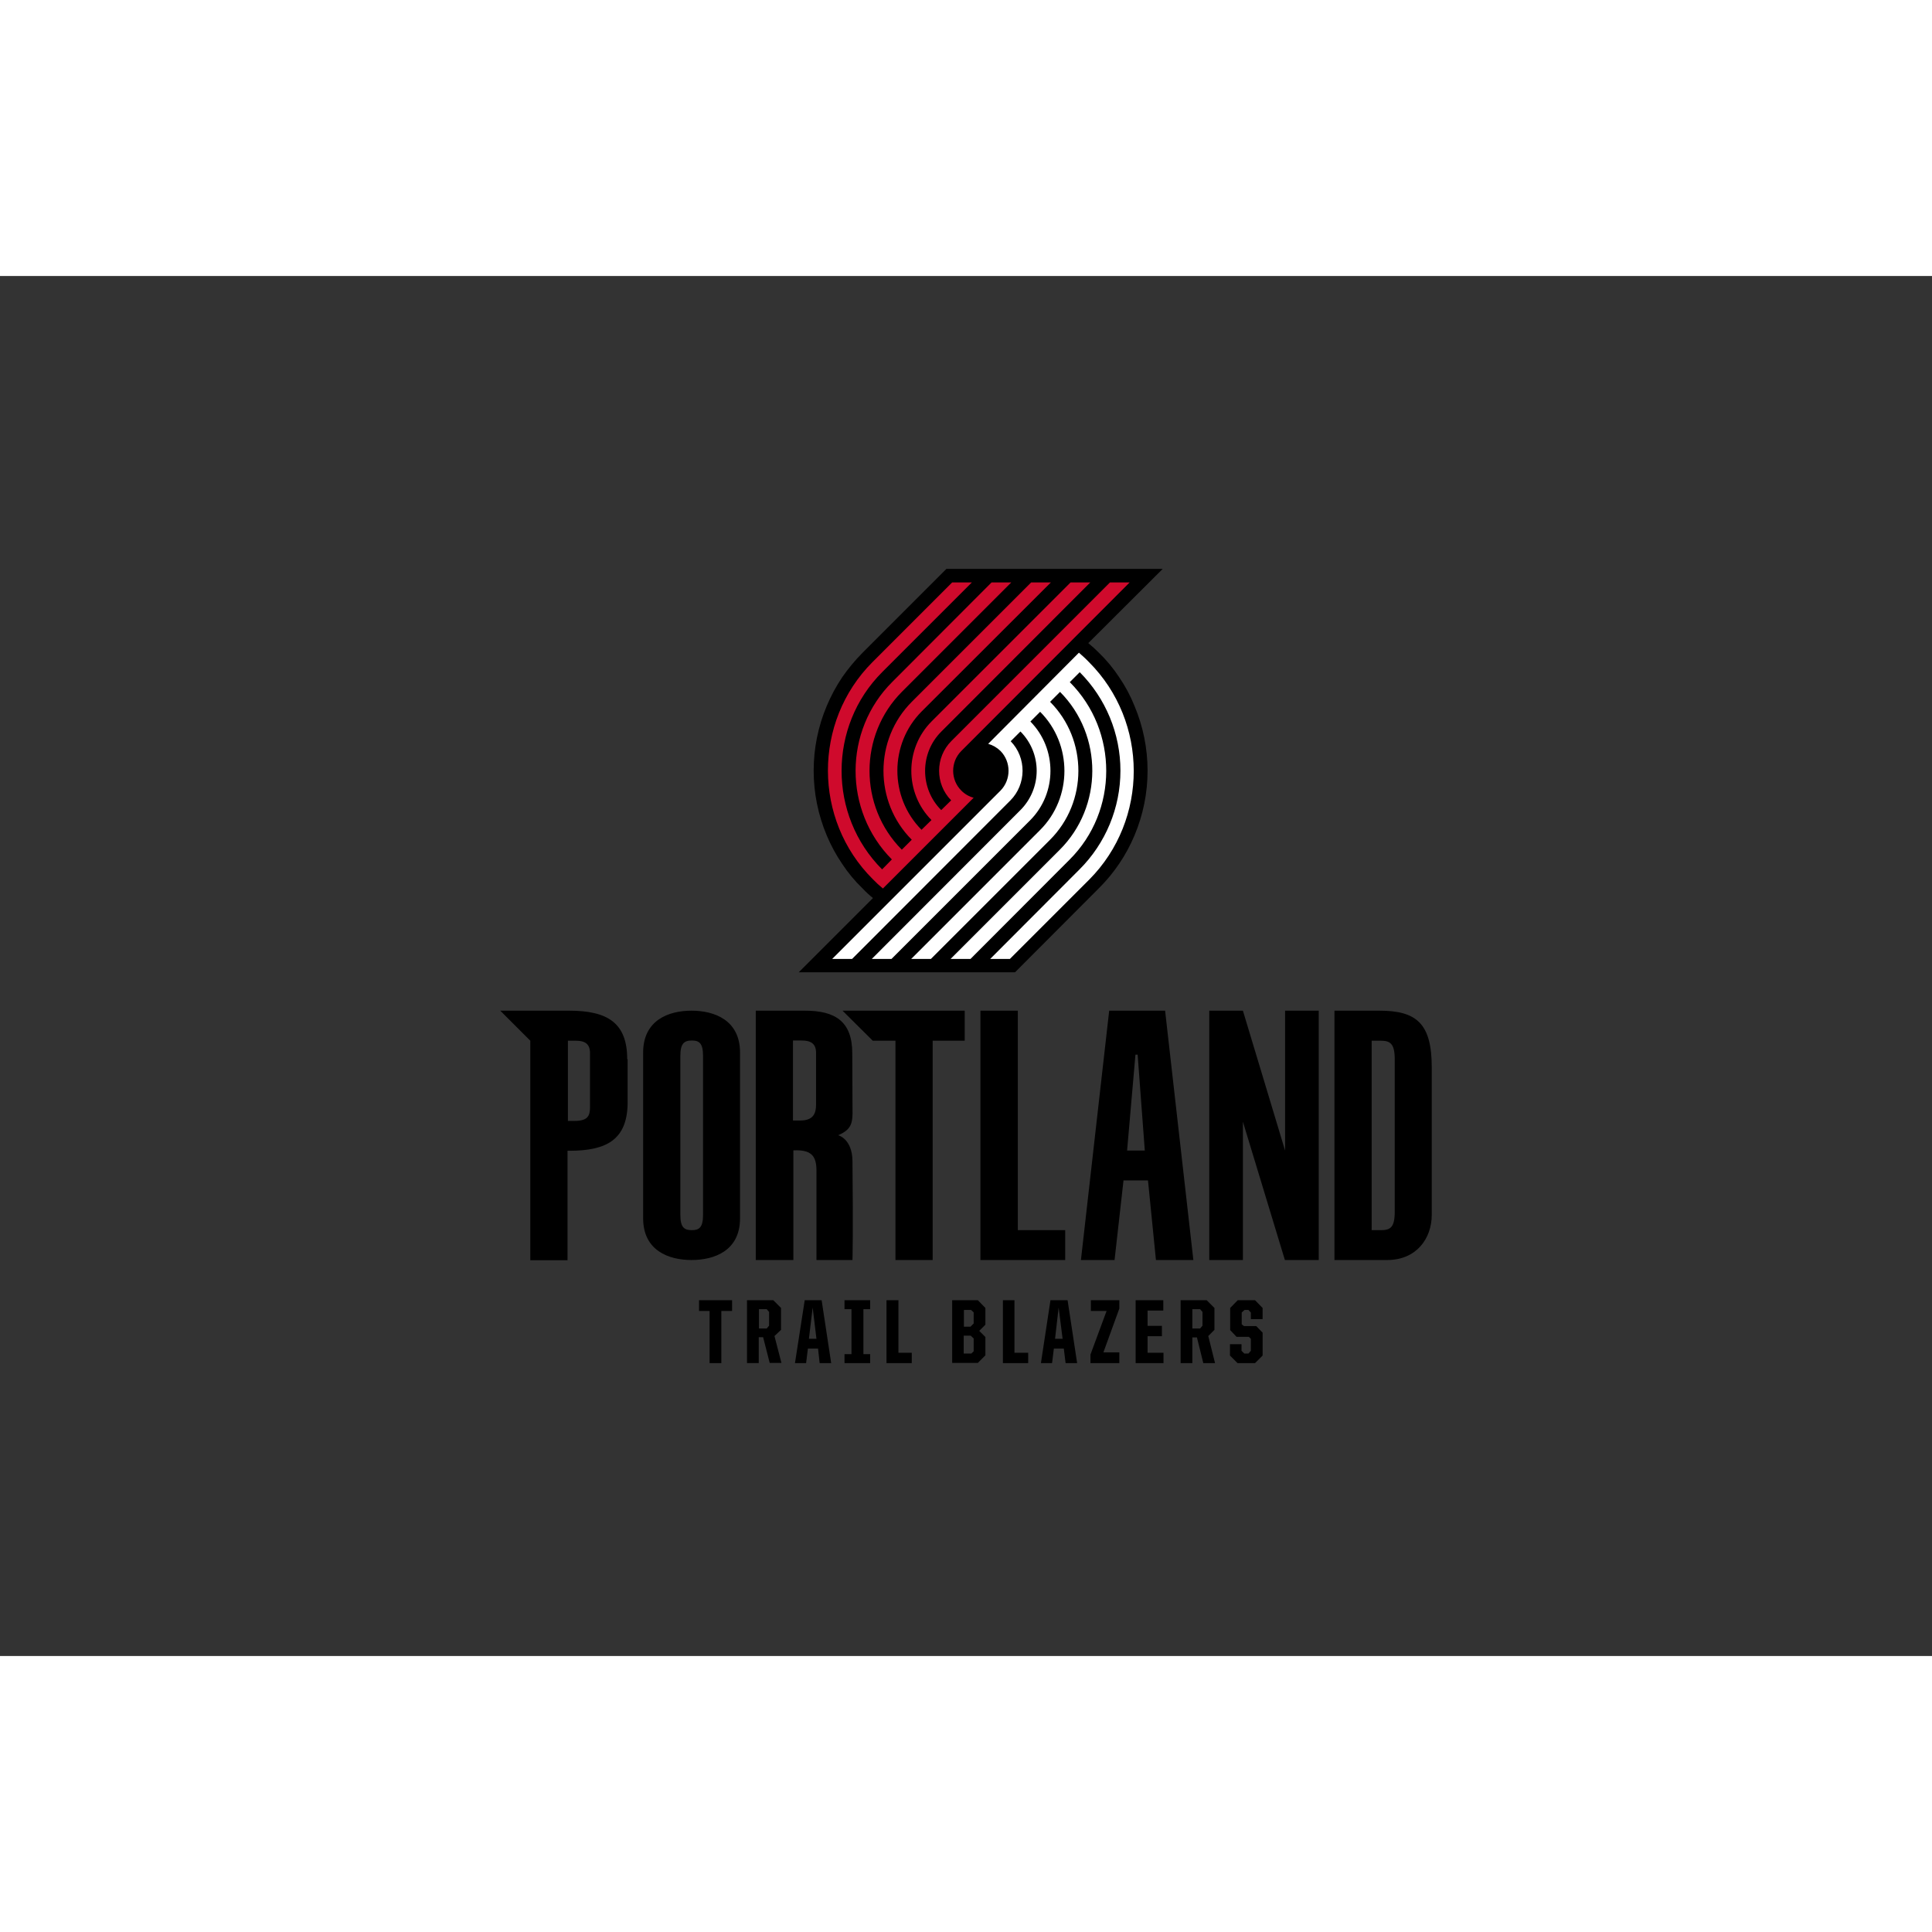 <svg width="150" height="150" clip-rule="evenodd" fill-rule="evenodd" viewBox="0 0 560 400" xmlns="http://www.w3.org/2000/svg"><rect x="0" y="0" width="560" height="400" fill="#333333" stroke="none"/><path d="m324.384 116.277c-1.707-2.598-3.701-4.997-5.941-7.152-.946-.962-1.948-1.867-3-2.711l21.572-21.515h-62.698l-24.226 24.226-.057.057c-2.184 2.207-4.172 4.601-5.941 7.153-1.739 2.602-3.226 5.364-4.442 8.248-5.073 12.017-5.073 25.59 0 37.607 1.204 2.872 2.692 5.615 4.442 8.191 1.707 2.598 3.7 4.998 5.941 7.153.93.996 1.933 1.921 3 2.768l-21.515 21.515h62.698l24.283-24.341c4.408-4.371 7.915-9.564 10.324-15.285 5.074-12.017 5.074-25.59 0-37.607-1.168-2.924-2.659-5.71-4.441-8.306z"/><path d="m315.674 111.951c-.922-.98-1.961-1.903-2.941-2.768l-26.302 26.418c1.346.384 2.575 1.098 3.577 2.077 3.095 3.172 3.095 8.305 0 11.478l-48.797 48.797h5.768l45.855-45.913c4.702-4.703 4.754-12.423.116-17.189l2.827-2.827c3.014 3.024 4.708 7.123 4.708 11.392 0 4.287-1.708 8.401-4.744 11.428l-.022.022-43.029 43.087h5.711l40.202-40.202c7.809-7.857 7.836-20.722.058-28.61l2.826-2.826c9.398 9.413 9.385 24.892-.029 34.291l-.028.028-37.319 37.319h5.711l34.493-34.493c10.987-10.968 11.013-29.03.057-40.03l2.884-2.884c12.516 12.6 12.464 33.261-.116 45.798l-31.608 31.609h5.768l28.724-28.783c14.129-14.081 14.167-37.295.084-51.423l-.026-.027 2.884-2.884c7.551 7.579 11.796 17.853 11.796 28.552 0 10.755-4.29 21.078-11.911 28.666l-25.841 25.899h5.711l23.014-23.015c17.203-17.318 17.176-45.699-.058-62.986z" fill="#fff"/><path d="m252.976 174.822c.924.962 1.907 1.867 2.941 2.711l26.302-26.302c-1.357-.358-2.592-1.076-3.576-2.077-3.149-3.144-3.152-8.323-.007-11.471l.007-.007 48.797-48.856h-5.711l-45.971 45.972c-4.714 4.706-4.74 12.45-.057 17.189l-2.884 2.826c-6.234-6.245-6.226-16.513.019-22.746l.096-.095 43.088-43.145h-5.711l-40.261 40.261c-7.837 7.844-7.863 20.734-.057 28.609l-2.884 2.827c-9.353-9.45-9.327-24.901.057-34.32l37.434-37.377h-5.71l-34.55 34.55c-10.988 10.968-11.014 29.031-.057 40.031l-2.884 2.884c-12.505-12.597-12.478-33.233.057-45.798l31.666-31.667h-5.71l-28.783 28.84c-14.126 14.088-14.178 37.298-.115 51.45l-2.827 2.884c-15.679-15.704-15.657-41.53.048-57.208l.009-.01 25.956-25.956h-5.711l-23.13 23.13c-17.213 17.277-17.161 45.658.116 62.87v.001z" fill="#cf0a2c"/><path d="m345.61 315.099h-3.403v-18.226h7.556l2.25 2.25v6.344l-1.789 1.788 1.962 7.845h-3.403l-1.846-7.44h-1.326v7.44zm-136.528 0h-3.403v-15.112h-3.057v-3.114h9.574v3.114h-3.114zm55.2 0h-7.326v-18.226h3.46v15.227h3.865v3zm33.743 0h-7.326v-18.226h3.346v15.227h3.98v3zm-45.799 0h-7.44v-2.595h2.019v-13.035h-2.019v-2.595h7.44v2.595h-1.961v13.035h1.961zm85.021 0h-8.076v-18.226h8.018v2.999h-4.556v4.442h4.153v3h-4.153v4.787h4.615v3zm-12.805 0h-8.363v-2.48l4.672-12.632h-4.556v-3.114h8.248v2.422l-4.615 12.69h4.615v3.114zm-100.305-18.226 2.25 2.25v6.344l-1.904 1.788 2.018 7.787h-3.403l-1.904-7.441h-1.269v7.499h-3.403v-18.226h7.614zm88.077 18.226h-3.346l-.519-4.21h-2.884l-.519 4.21h-3.23l2.768-18.226h4.961l2.768 18.226zm51.566 0h-5.076l-2.191-2.192v-3.287h3.345v1.904l.808.807h1.211l.692-.807v-3.461l-.576-.576h-3.576l-1.846-1.962v-6.402l2.192-2.25h5.018l2.192 2.25v3.23h-3.404v-1.904l-.692-.75h-1.153l-.807.75v3.403l.635.519h3.576l1.846 1.904v6.633l-2.192 2.192zm-122.858 0h-3.346l-.462-4.21h-2.941l-.519 4.21h-3.23l2.826-18.226h4.903l2.768 18.226zm42.51-.057h-7.441v-18.169h7.441l2.191 2.25v4.845l-1.788 1.788 1.788 1.788v5.306zm-1.961-2.654.749-.692v-3.75l-.865-.807h-2.019v5.192h2.135zm24.34-4.326h2.192l-1.153-9.055zm-71.35 0h2.192l-1.096-9.055zm113.398-2.999.692-.807v-3.98l-.692-.807h-2.25v5.595h2.25zm-125.626 0 .692-.807v-3.98l-.692-.807h-2.25v5.595h2.25zm59.122-.577.865-.865v-3.231l-.749-.692h-2.077v4.845h1.961zm-116.398-91.538c11.133 0 16.843 3.519 16.843 14.074h.116v13.151c-.289 10.036-5.941 13.381-16.843 13.381h-.577v31.723h-10.786v-63.621l-8.709-8.709h19.957zm119.224 0h10.844v63.621h13.727v8.652h-24.572v-72.273zm-83.751 72.273c6.691 0 14.074-2.711 14.074-12.112v-47.99c0-9.46-7.441-12.171-14.074-12.171-6.576 0-14.016 2.711-14.016 12.171v47.99c0 9.401 7.44 12.112 14.016 12.112zm32.878-72.273c8.652 0 13.727 3 13.727 12.344l.058 14.016c0 5.365.576 7.729-4.153 9.748 0 0 4.095.98 4.153 7.499.23 20.863 0 28.654 0 28.666h-10.44v-25.956c0-4.325-1.616-6.056-6.634-5.825h-.057v31.782h-10.902v-72.273h14.247zm139.181 40.549v-40.549h9.748v72.273h-9.806l-12.171-40.088v40.088h-9.748v-72.273h9.748l12.228 40.549zm27.34-40.549c10.671 0 15.17 3.634 15.17 16.381v42.799-.001c0 6.864-4.442 13.094-12.921 13.094h-15.285v-72.273h13.035zm-78.328 0h16.208l8.191 72.273h-10.844l-2.307-23.072h-7.094l-2.596 23.072h-9.747l8.191-72.273zm-41.876 0v8.709h-9.287v63.563h-10.786v-63.563h-6.576l-8.767-8.709h35.415zm120.551 8.709h-2.596v54.911h2.596c2.768 0 4.095-.692 4.095-5.364v-44.183c0-4.615-1.385-5.365-4.095-5.365zm-202.975 4.384c0-3.634 1.153-4.442 3.346-4.442 2.134 0 3.23.807 3.23 4.442v46.086c0 3.692-1.153 4.441-3.23 4.441-2.192 0-3.346-.75-3.346-4.441zm134.624 27.456-2.077-27.803h-.635l-2.422 27.803zm-164.907-31.84h-2.422.116v23.245h1.846c3.806 0 4.556-1.326 4.556-3.98v-15.688c0-2.769-1.615-3.577-4.096-3.577zm65.524-.057h-2.595v23.187h2.077c3.807 0 4.615-2.018 4.615-4.672v-14.939c0-2.768-1.673-3.576-4.096-3.576z"/></svg>